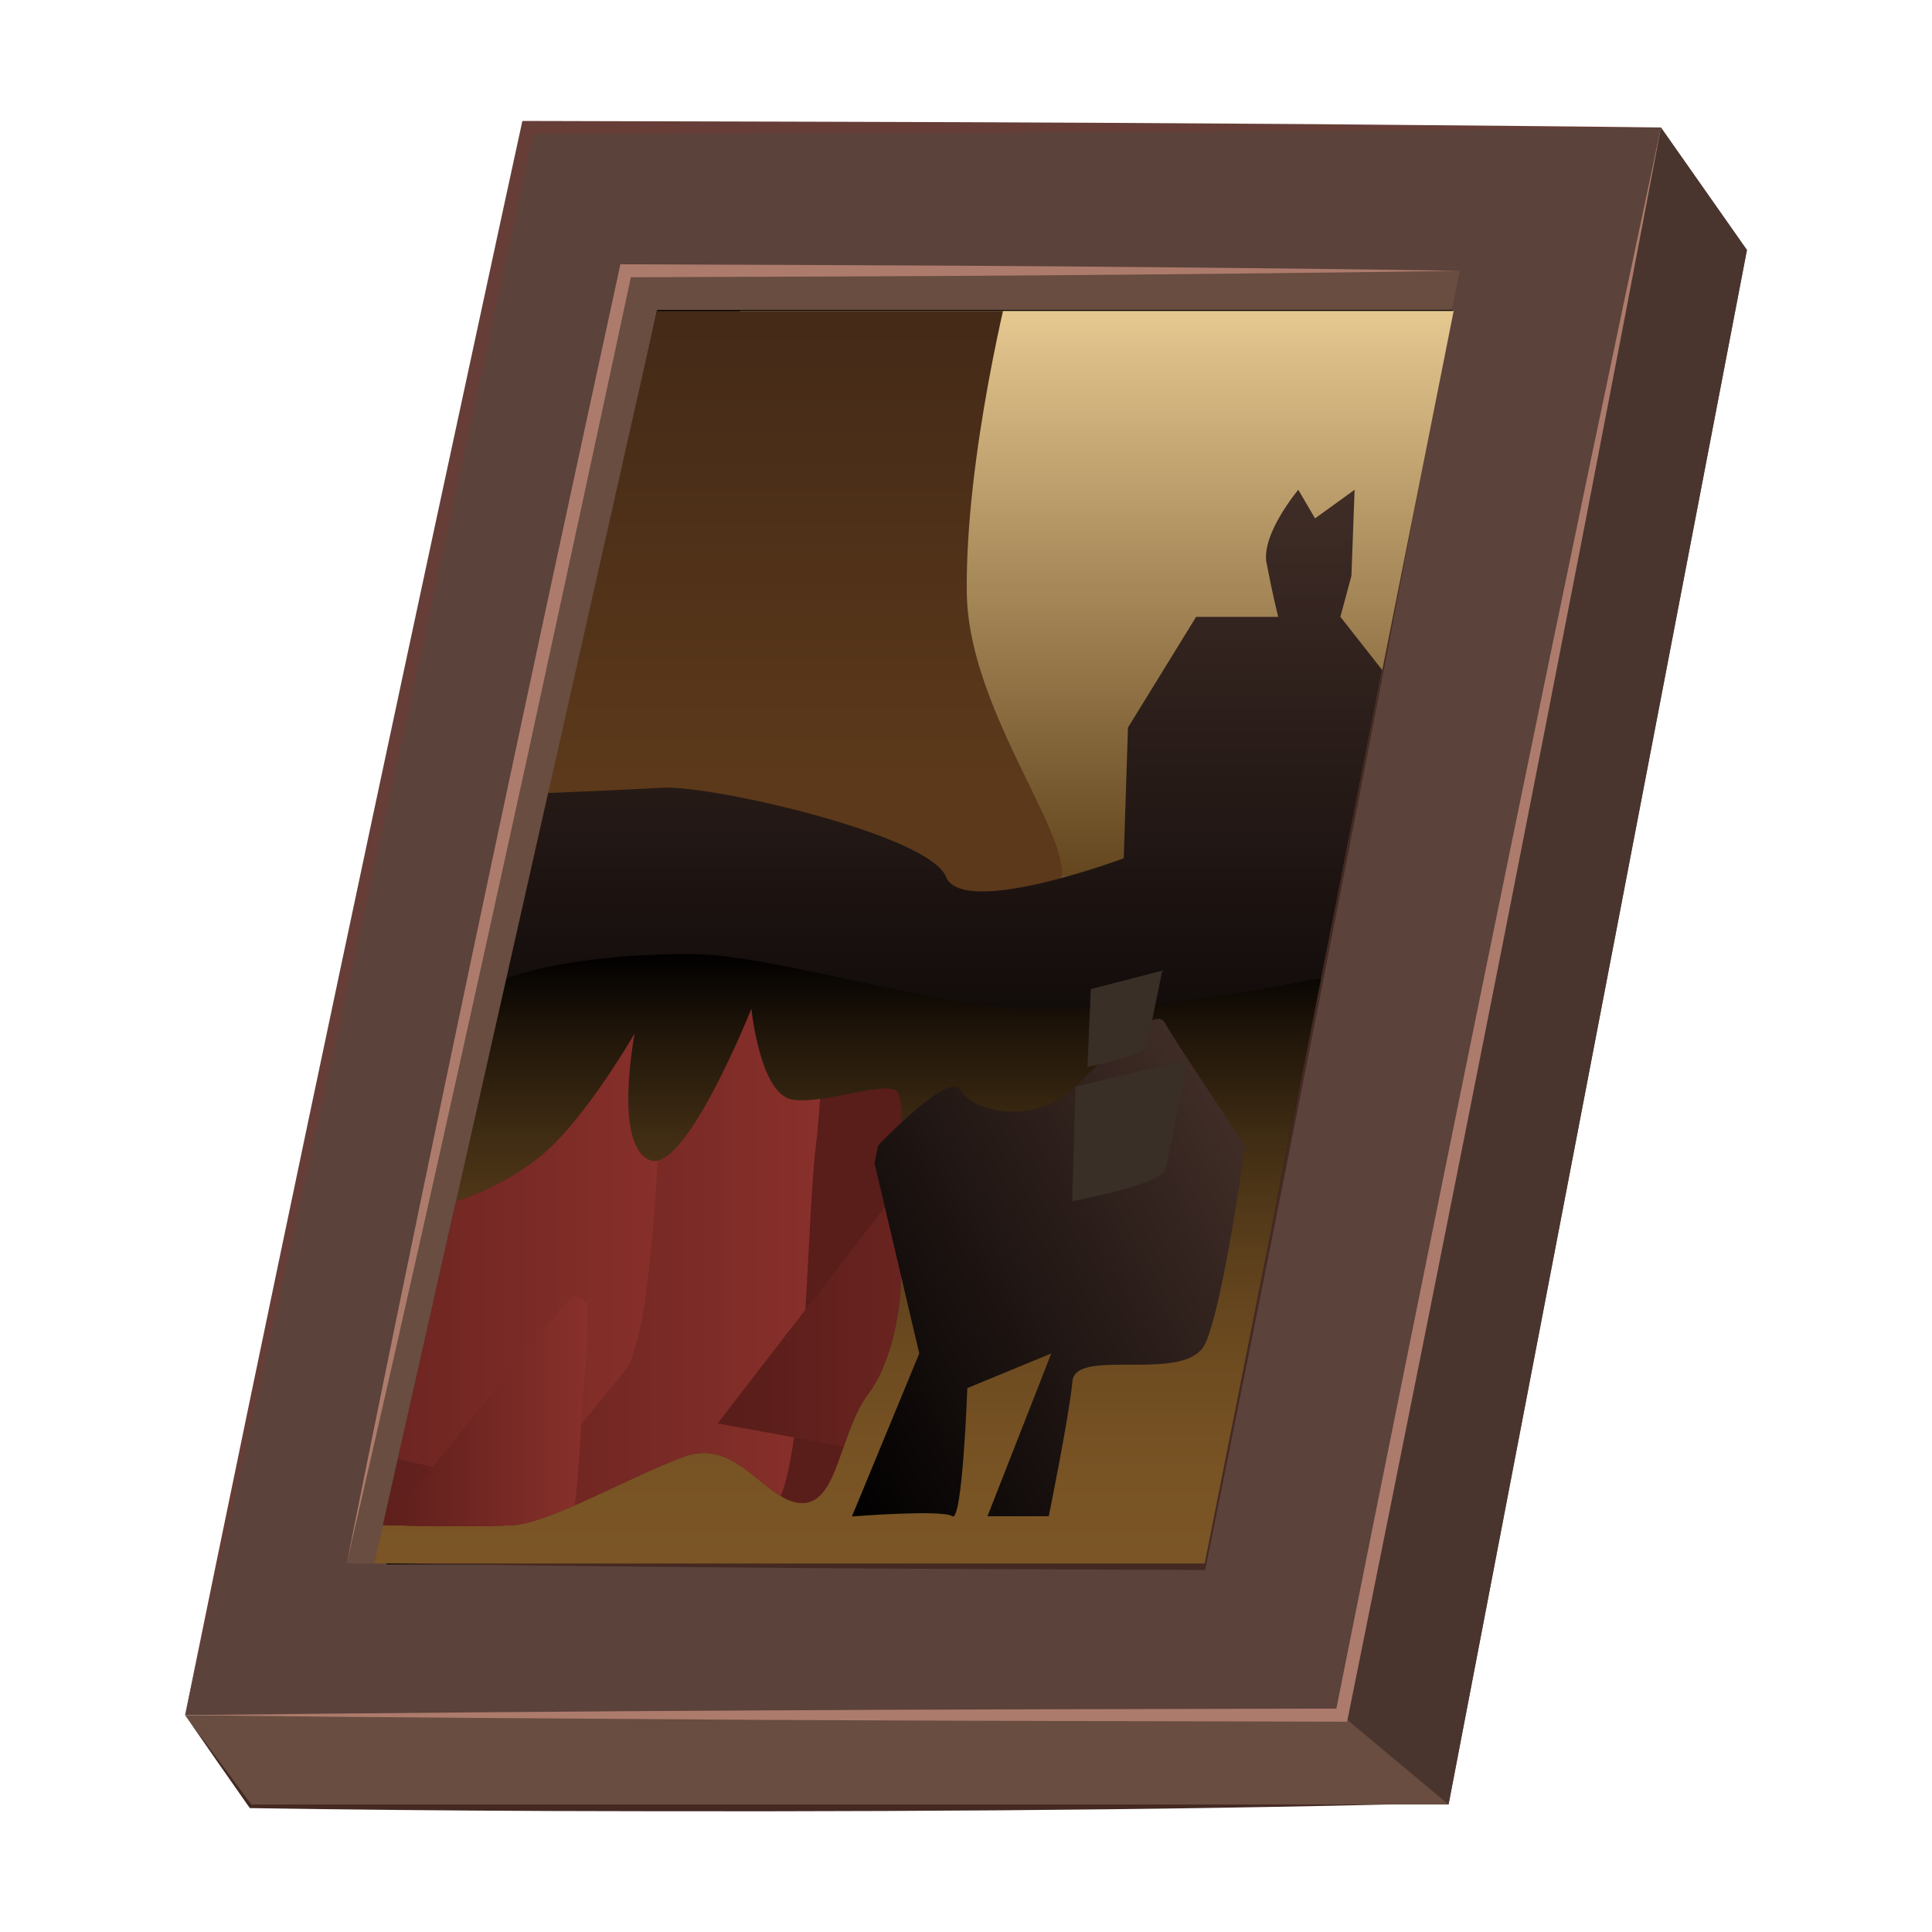 <svg xmlns="http://www.w3.org/2000/svg" xmlns:xlink="http://www.w3.org/1999/xlink" xml:space="preserve" id="Layer_1" x="0" y="0" style="enable-background:new 0 0 1000 1000" version="1.1" viewBox="0 0 1000 1000"><style>.st1{fill:#684d40}.st4{fill:#ad7b6c}.st6{fill:#442923}</style><path d="M747.33 933.31c-154.13 3.99-308.87 4.57-463.03 4.06-50.49-.2-103.94-.69-154.35-1.49l-.66-.01-.35-.51-16.62-23.77-16.51-23.84 17.63 23.03 17.53 23.1-1.02-.52c50.37-1.01 103.87-1.73 154.34-2.15 154.15-1.15 308.89-1.23 463.04 2.1z" class="st6"/><path d="M694.48 887.76H95.79L273.11 65.99H859.7z" style="fill:#5b423b"/><path d="m755.57 140.15-4.18 20.77-130.34 648.32H179.46l144.36-669.09z" class="st1"/><path d="M751.39 160.92 621.05 809.24H200.63l139.88-648.32z" style="fill:#684d40;stroke:#000;stroke-miterlimit:10"/><path d="M904.21 129.4 749.77 934.01H130.11l-34.32-46.25h598.69L859.69 65.99z" class="st1"/><path d="M904.21 129.4 749.77 934.01l-55.29-46.25L859.69 65.99z" style="fill:#49352e"/><path d="M859.7 65.99C808.86 334.8 752.03 619.85 697.81 888.42l-.55 2.73c-76.02-.18-226.11-.51-302.12-.94-96.88-.68-202.77-1.21-299.34-2.46 96.45-1.07 202.49-1.95 299.34-2.46 74.65-.47 224.73-.76 299.35-.93l-3.33 2.72 20.56-102.74c47.09-233.77 98.39-485.75 147.98-718.35z" class="st4"/><path d="M95.79 887.76c41.91-205.58 85.59-412 129.64-617.05 11.33-52.54 33.48-155.6 44.95-208.11 74.48.2 221.55.52 296.02.95 41.06.3 105.92.57 146.65 1 48.88.46 97.76.79 146.65 1.44-48.88.65-97.76.98-146.65 1.44-40.61.43-105.48.73-146.65 1-73.14.48-220.18.76-293.29.95l3.31-2.67c-10.93 51.29-33.21 154.22-44.29 205.45-44.42 204.94-89.75 411.05-136.34 615.6z" style="fill:#663e37"/><path d="M179.46 809.24c32.95-164.48 69.63-338.33 104.9-502.54 9.28-43 27.38-126.92 36.76-169.91 55.17.21 163.42.58 218.58 1.02 71.96.57 143.92 1.25 215.88 2.35-71.96 1.1-143.92 1.78-215.88 2.35-53.85.47-162.05.8-215.88 1.01l3.28-2.65c-15.94 74.56-37.95 176.42-54.15 250.91-29.77 135.94-62.16 282.1-93.49 417.46z" class="st4"/><path d="M751.39 160.92c-29.52 159.35-62.56 327.8-94.38 486.92-8.39 41.73-24.73 123.05-33.22 164.77-53.78-.2-159.18-.58-212.95-1.01-70.07-.57-140.14-1.25-210.21-2.36 70.07-1.11 140.14-1.79 210.21-2.36 52.43-.47 157.8-.8 210.21-1l-3.29 2.69c14.37-72.24 34.25-170.94 48.9-243.12 26.91-131.74 56.24-273.36 84.73-404.53z" class="st6"/><defs><path id="SVGID_00000146467613941240251310000002671439415640822940_" d="M193.75 809.24h429.8l128.87-648.32H340.04z"/></defs><clipPath id="SVGID_00000150820984977534198370000000010229745335920001_"><use xlink:href="#SVGID_00000146467613941240251310000002671439415640822940_" style="overflow:visible"/></clipPath><g style="clip-path:url(#SVGID_00000150820984977534198370000000010229745335920001_)"><defs><path id="SVGID_00000175316644424840509090000006083778481518746761_" d="M236.06 621.73s29.83-8.55 50.96-29.86c21.08-21.31 41.43-56.84 41.43-56.84s-11 56.84 7.46 65.36c18.48 8.53 52.98-78.15 52.98-78.15s4.48 44.05 21.05 46.89c16.57 2.84 49.21-10.5 54.75-3.83 5.56 6.67-3.76 72.03.22 83.4 3.98 11.37-.16 52.57-15.28 72.47-15.15 19.89-15.68 56.84-34.35 56.84-18.68 0-33.51-34.1-60.93-24.16-27.45 9.95-69.13 34.1-88.45 35.52-19.32 1.42-67.67 0-67.67 0l37.83-167.64z"/></defs><clipPath id="SVGID_00000038380769508238175460000016794078112102625448_"><use xlink:href="#SVGID_00000175316644424840509090000006083778481518746761_" style="overflow:visible"/></clipPath></g><defs><path id="SVGID_00000134963710721710730320000011653364340690259379_" d="M193.75 809.24h429.8l128.87-648.32H340.04z"/></defs><clipPath id="SVGID_00000052820484489366233870000014385726453115585201_"><use xlink:href="#SVGID_00000134963710721710730320000011653364340690259379_" style="overflow:visible"/></clipPath><linearGradient id="SVGID_00000176013132016278305420000013004008732729917622_" x1="535.145" x2="535.145" y1="160.917" y2="453.403" gradientUnits="userSpaceOnUse"><stop offset=".012" style="stop-color:#e4c68f"/><stop offset="1" style="stop-color:#64461f"/></linearGradient><path d="M694.28 453.4H317.87l65.18-292.48h369.37z" style="clip-path:url(#SVGID_00000052820484489366233870000014385726453115585201_);fill:url(#SVGID_00000176013132016278305420000013004008732729917622_)"/><linearGradient id="SVGID_00000020384421286313155720000007609581553837339525_" x1="385.316" x2="385.316" y1="18.748" y2="506.545" gradientUnits="userSpaceOnUse"><stop offset=".012" style="stop-color:#362116"/><stop offset=".795" style="stop-color:#5c391a"/></linearGradient><path d="M523.16 144.04s-23.69 91.87-22.74 163.12c1.1 71.25 76.48 149.99 38.47 155.62-38.03 5.62-348.77 110.62-315.35-26.25 33.38-136.87-57.24-376.86 114.4-412.48 170.88-35.63 185.22 119.99 185.22 119.99z" style="clip-path:url(#SVGID_00000052820484489366233870000014385726453115585201_);fill:url(#SVGID_00000020384421286313155720000007609581553837339525_)"/><linearGradient id="SVGID_00000003784699935329386860000018307074413481508774_" x1="488.757" x2="488.757" y1="253.505" y2="621.729" gradientUnits="userSpaceOnUse"><stop offset=".012" style="stop-color:#3f2c26"/><stop offset="1" style="stop-color:#010000"/></linearGradient><path d="m701.15 253.51-20.49 14.8-8.67-14.8s-19.25 22.92-16.44 37.81c2.82 14.89 6.03 27.95 6.03 27.95h-42.46l-35.29 57.33-2.19 67.66s-83.33 31.15-92.05 9.49c-8.69-21.66-121.01-47.38-146.35-46.02-25.34 1.35-59.51 2.71-59.51 2.71l-21.69 96.11 398.77 115.18 54.64-274.91-21.67-27.55 5.72-21.25 1.65-44.51z" style="clip-path:url(#SVGID_00000052820484489366233870000014385726453115585201_);fill:url(#SVGID_00000003784699935329386860000018307074413481508774_)"/><linearGradient id="SVGID_00000083047174001789457910000005175161704059832739_" x1="438.464" x2="438.464" y1="493.836" y2="824.438" gradientUnits="userSpaceOnUse"><stop offset="0" style="stop-color:#010000"/><stop offset=".117" style="stop-color:#1e1409"/><stop offset=".284" style="stop-color:#3f2c13"/><stop offset=".456" style="stop-color:#5a3e1b"/><stop offset=".63" style="stop-color:#6d4b20"/><stop offset=".809" style="stop-color:#785324"/><stop offset="1" style="stop-color:#7c5625"/></linearGradient><path d="m262.05 506.54-71.73 317.89h430.21s82.34-317.89 63.19-317.89c-7.91 0-65.17 15.91-148.61 15.91-47.04 0-134.43-28.62-177.83-28.62-65.96.01-95.23 12.71-95.23 12.71z" style="clip-path:url(#SVGID_00000052820484489366233870000014385726453115585201_);fill:url(#SVGID_00000083047174001789457910000005175161704059832739_)"/><path d="M236.06 621.73s29.83-8.55 50.96-29.86c21.08-21.31 41.43-56.84 41.43-56.84s-11 56.84 7.46 65.36c18.48 8.53 52.98-78.15 52.98-78.15s4.48 44.05 21.05 46.89c16.57 2.84 49.21-10.5 54.75-3.83 5.56 6.67-3.76 72.03.22 83.4 3.98 11.37-.16 52.57-15.28 72.47-15.15 19.89-15.68 56.84-34.35 56.84-18.68 0-33.51-34.1-60.93-24.16-27.45 9.95-69.13 34.1-88.45 35.52-19.32 1.42-67.67 0-67.67 0l37.83-167.64z" style="clip-path:url(#SVGID_00000052820484489366233870000014385726453115585201_);fill:#591d1a"/><g style="clip-path:url(#SVGID_00000052820484489366233870000014385726453115585201_)"><defs><path id="SVGID_00000103237579687527977700000008438982026160012675_" d="M236.06 621.73s29.83-8.55 50.96-29.86c21.08-21.31 41.43-56.84 41.43-56.84s-11 56.84 7.46 65.36c18.48 8.53 52.98-78.15 52.98-78.15s4.48 44.05 21.05 46.89c16.57 2.84 49.21-10.5 54.75-3.83 5.56 6.67-3.76 72.03.22 83.4 3.98 11.37-.16 52.57-15.28 72.47-15.15 19.89-15.68 56.84-34.35 56.84-18.68 0-33.51-34.1-60.93-24.16-27.45 9.95-69.13 34.1-88.45 35.52-19.32 1.42-67.67 0-67.67 0l37.83-167.64z"/></defs><clipPath id="SVGID_00000139972890917962768970000003940749077086268830_"><use xlink:href="#SVGID_00000103237579687527977700000008438982026160012675_" style="overflow:visible"/></clipPath><linearGradient id="SVGID_00000021824184711782661750000017839299769092085149_" x1="425.808" x2="160.103" y1="668.174" y2="668.174" gradientUnits="userSpaceOnUse"><stop offset="0" style="stop-color:#89302b"/><stop offset=".974" style="stop-color:#591d1a"/></linearGradient><path d="M425.57 502.17s1.56 51.66-3.35 91.66c-4.89 40-5.1 166.42-21.42 186.65-16.35 20.23-46.99 58.33-46.99 58.33s-25 8.33-28.78 0c-3.78-8.33-164.92-36.66-164.92-36.66s241.61-308.31 248.9-308.31 16.56 8.33 16.56 8.33z" style="clip-path:url(#SVGID_00000139972890917962768970000003940749077086268830_);fill:url(#SVGID_00000021824184711782661750000017839299769092085149_)"/><linearGradient id="SVGID_00000004548370269513116940000003921835073475475646_" x1="350.124" x2="83.681" y1="597.129" y2="597.129" gradientUnits="userSpaceOnUse"><stop offset="0" style="stop-color:#89302b"/><stop offset=".974" style="stop-color:#591d1a"/></linearGradient><path d="M350 431.12s1.2 51.66-3.96 91.66c-5.14 40-6.21 166.42-22.59 186.65-16.42 20.23-47.18 58.33-47.18 58.33s-24.94 8.33-28.66 0c-3.7-8.33-163.94-36.66-163.94-36.66S326.3 422.79 333.56 422.79s16.44 8.33 16.44 8.33z" style="clip-path:url(#SVGID_00000139972890917962768970000003940749077086268830_);fill:url(#SVGID_00000004548370269513116940000003921835073475475646_)"/><linearGradient id="SVGID_00000143613872102718902760000013149005566433225366_" x1="632.899" x2="371.433" y1="602.812" y2="602.812" gradientUnits="userSpaceOnUse"><stop offset="0" style="stop-color:#89302b"/><stop offset=".974" style="stop-color:#591d1a"/></linearGradient><path d="M632.38 436.81s2.14 51.66-2.29 91.66c-4.41 40-3.18 166.42-19.2 186.65-16.05 20.23-46.13 58.33-46.13 58.33s-24.8 8.33-28.67 0c-3.86-8.33-164.66-36.66-164.66-36.66s237.09-308.31 244.36-308.31c7.26-.01 16.59 8.33 16.59 8.33z" style="clip-path:url(#SVGID_00000139972890917962768970000003940749077086268830_);fill:url(#SVGID_00000143613872102718902760000013149005566433225366_)"/><linearGradient id="SVGID_00000023982879791866059670000005552913060343408035_" x1="304.187" x2="186.485" y1="747.668" y2="747.668" gradientUnits="userSpaceOnUse"><stop offset="0" style="stop-color:#89302b"/><stop offset=".974" style="stop-color:#591d1a"/></linearGradient><path d="M304.11 674.57s.62 22.75-1.63 40.36-2.66 73.28-9.91 82.19c-7.26 8.91-20.85 25.68-20.85 25.68s-11.01 3.67-12.66 0c-1.65-3.67-72.57-16.14-72.57-16.14S293.5 670.9 296.74 670.9s7.37 3.67 7.37 3.67z" style="clip-path:url(#SVGID_00000139972890917962768970000003940749077086268830_);fill:url(#SVGID_00000023982879791866059670000005552913060343408035_)"/></g><linearGradient id="SVGID_00000073690728921233707260000007798606685402236067_" x1="647.545" x2="411.777" y1="598.26" y2="734.381" gradientUnits="userSpaceOnUse"><stop offset=".012" style="stop-color:#3f2c26"/><stop offset="1" style="stop-color:#010000"/></linearGradient><path d="M454.56 592.89s37.06-39.31 42.67-28.56c5.63 10.75 38.23 19.05 59.47-1.86 21.19-20.92 41.58-41.69 46.14-33.18 4.57 8.51 41.6 63.6 41.6 63.6s-10.91 80.77-20.47 102.28c-9.57 21.51-67.19 1.79-68.86 19.72-1.67 17.92-12.28 69.9-12.28 69.9h-31.71l33.02-84.24-43.45 17.92s-2.53 69.9-7.78 66.32c-5.25-3.58-51.95.13-51.95.13l34.85-84.37-23.16-98.58" style="clip-path:url(#SVGID_00000052820484489366233870000014385726453115585201_);fill:url(#SVGID_00000073690728921233707260000007798606685402236067_)"/><path d="m556.7 562.46-1.77 59.27s46.83-8.56 48.49-16.74c1.66-8.18 11.46-56.56 11.46-56.56l-58.18 14.03zm7.88-50.51-1.7 40.32s29.73-5.83 30.86-11.39 7.85-38.47 7.85-38.47l-37.01 9.54z" style="clip-path:url(#SVGID_00000052820484489366233870000014385726453115585201_);fill:#392f27"/><defs><path id="SVGID_00000107561509391942108290000016916620608361214652_" d="M193.75 809.24h429.8l128.87-648.32H340.04z"/></defs><clipPath id="SVGID_00000021821235750895038200000007164477310448639909_"><use xlink:href="#SVGID_00000107561509391942108290000016916620608361214652_" style="overflow:visible"/></clipPath><g style="clip-path:url(#SVGID_00000021821235750895038200000007164477310448639909_)"><defs><path id="SVGID_00000034775445415043533100000002502453920852573090_" d="M236.06 621.73s29.83-8.55 50.96-29.86c21.08-21.31 41.43-56.84 41.43-56.84s-11 56.84 7.46 65.36c18.48 8.53 52.98-78.15 52.98-78.15s4.48 44.05 21.05 46.89c16.57 2.84 49.21-10.5 54.75-3.83 5.56 6.67-3.76 72.03.22 83.4 3.98 11.37-.16 52.57-15.28 72.47-15.15 19.89-15.68 56.84-34.35 56.84-18.68 0-33.51-34.1-60.93-24.16-27.45 9.95-69.13 34.1-88.45 35.52-19.32 1.42-67.67 0-67.67 0l37.83-167.64z"/></defs><clipPath id="SVGID_00000111900512126378710310000010553682911781468037_"><use xlink:href="#SVGID_00000034775445415043533100000002502453920852573090_" style="overflow:visible"/></clipPath></g></svg>